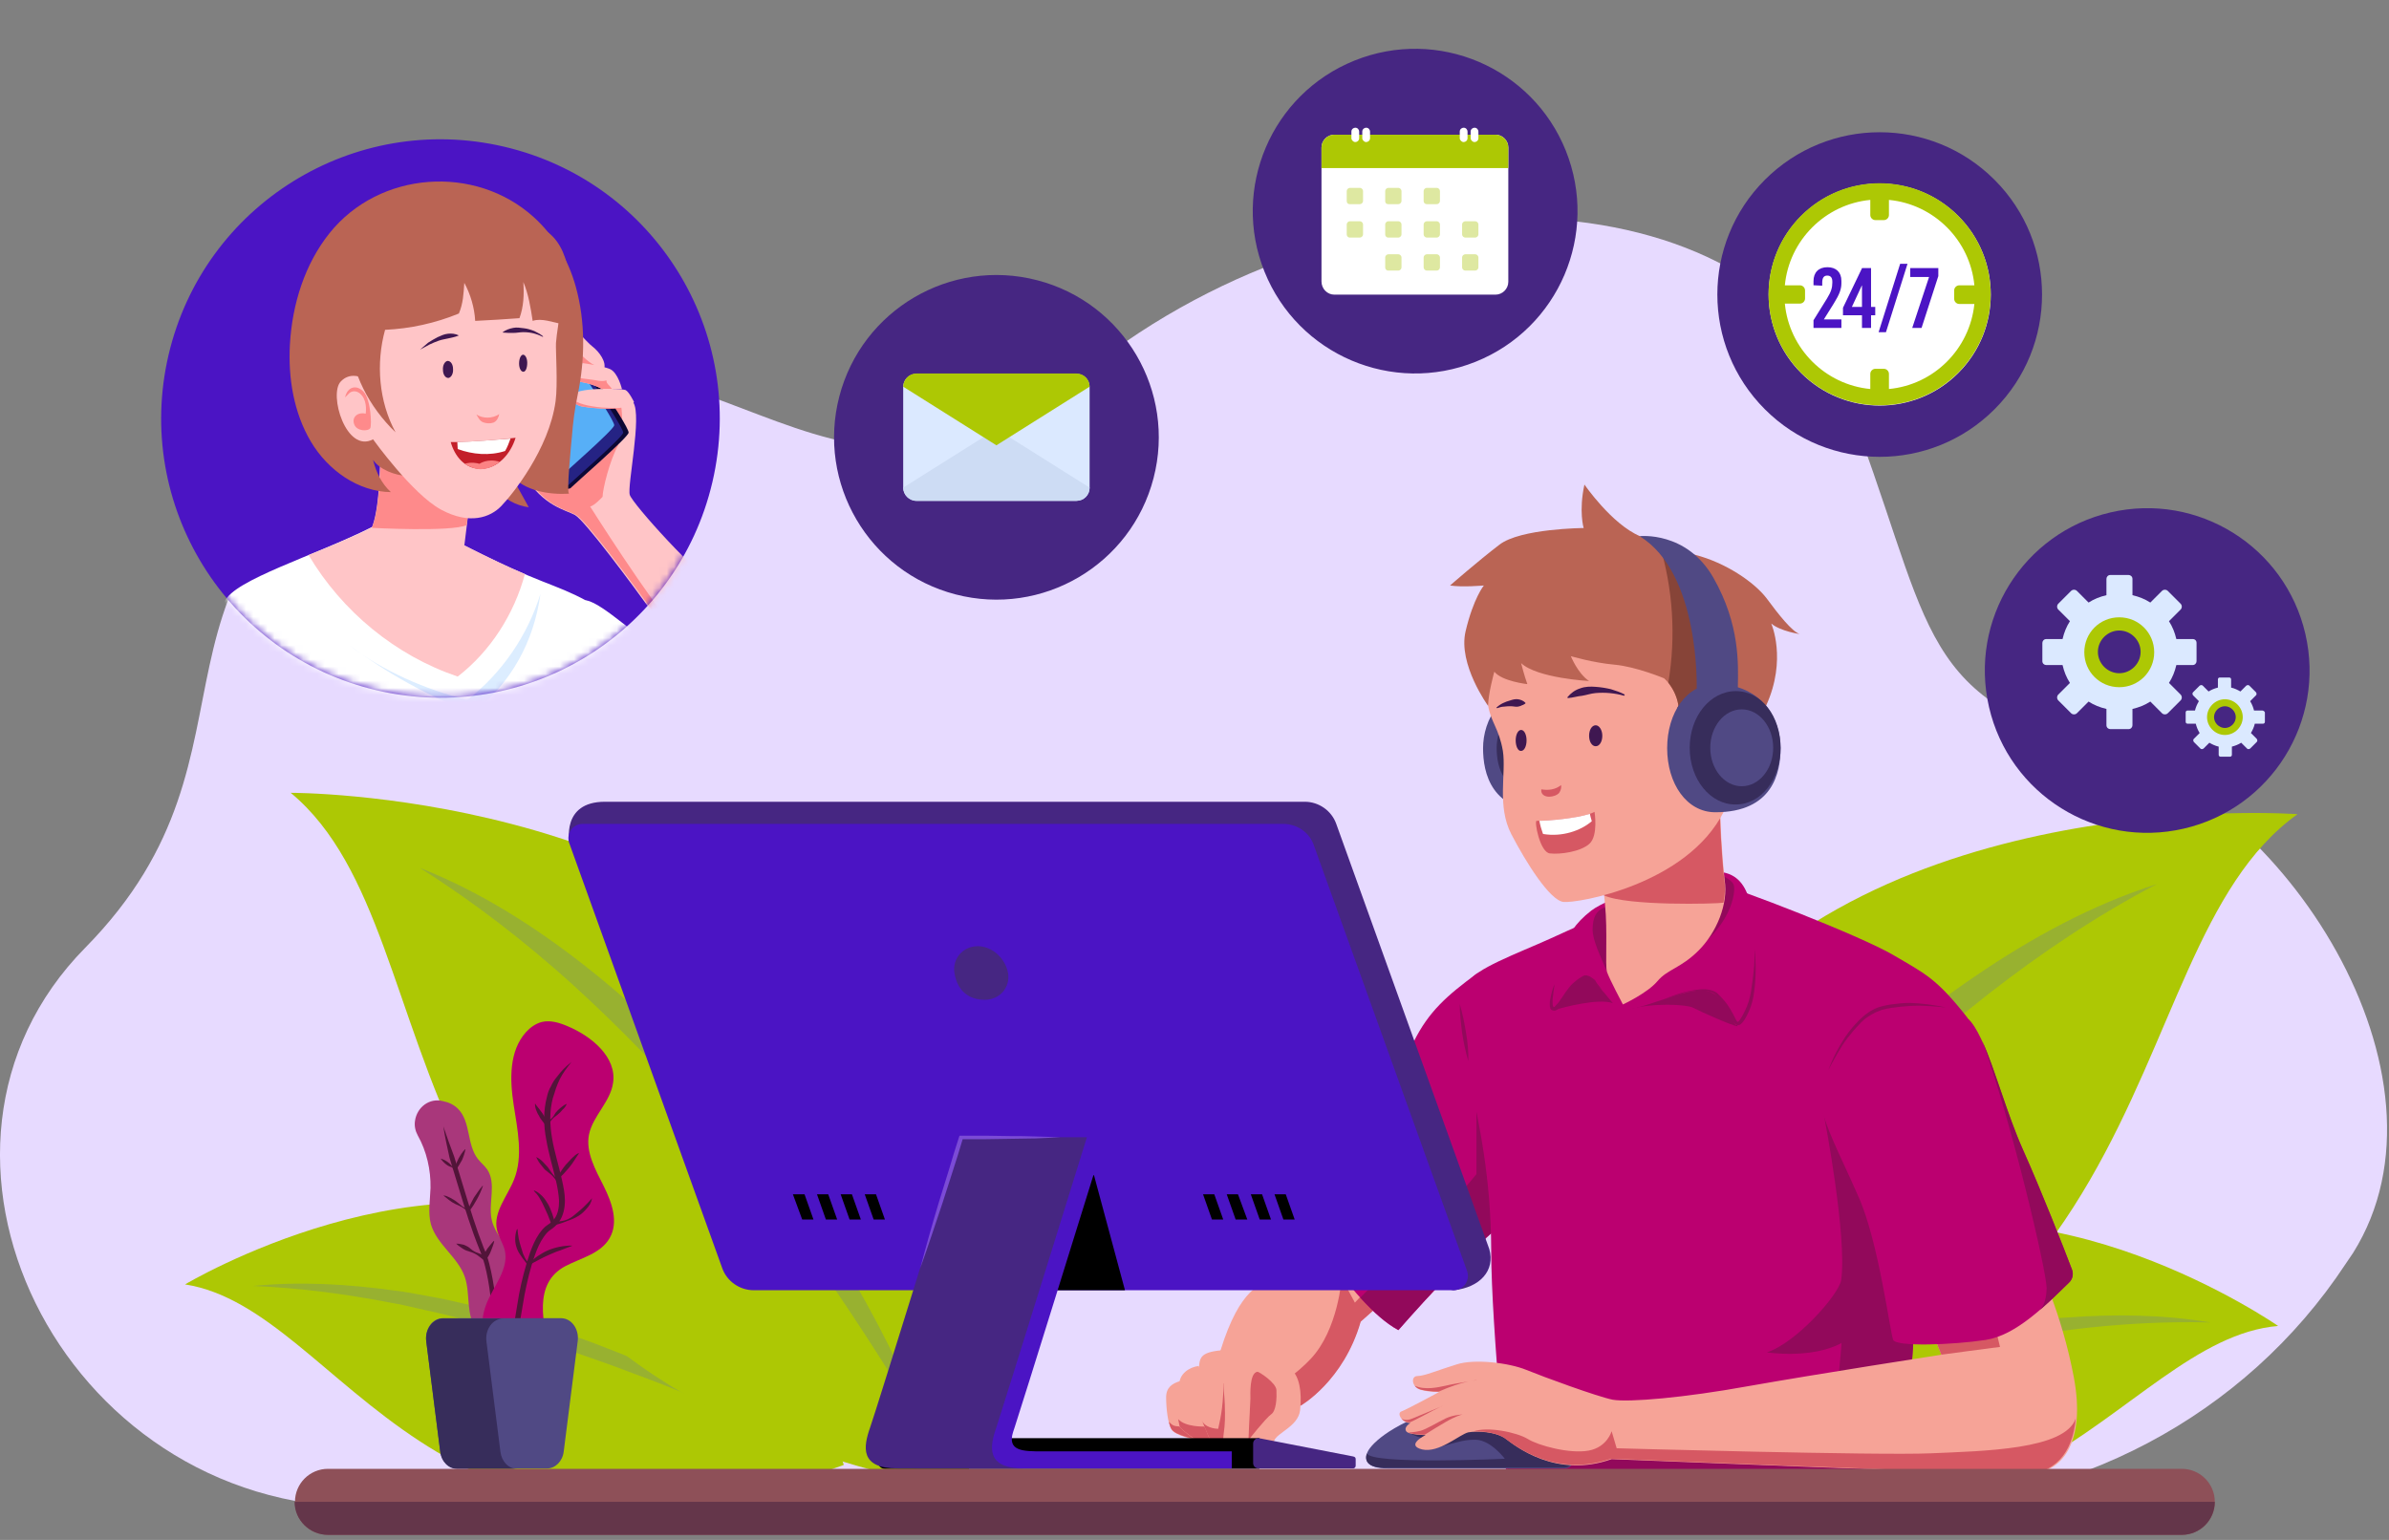 <svg width="335" height="216" viewBox="0 0 335 216" fill="none" xmlns="http://www.w3.org/2000/svg">
<rect x="0" y="0" width="335" height="216" fill="#808080" stroke="none"/>
<path d="M328.927 177.268C314.766 198.781 290.476 211.417 264.715 211.417H51.111C8.194 211.417 -15.933 161.202 11.952 132.936C39.783 104.669 15.22 80.542 58.137 57.831C99.746 35.883 113.961 82.666 152.303 52.058C190.645 21.45 246.47 24.336 258.724 55.544C270.978 86.751 268.091 97.752 294.125 104.669C320.158 111.586 345.538 150.908 329.961 175.743C329.58 176.288 329.253 176.778 328.927 177.268Z" fill="#E7DAFF"/>
<path d="M319.45 185.984C296.957 187.89 281.761 230.099 225.501 204.719C225.501 204.719 231.656 186.311 259.377 174.819C286.99 163.382 319.45 185.984 319.45 185.984Z" fill="#ADC804"/>
<path d="M233.181 201.56C239.063 198.51 245.163 195.896 251.372 193.609C252.896 193.01 254.476 192.465 256.055 191.975C257.635 191.43 259.214 190.94 260.794 190.45C262.373 189.96 264.007 189.524 265.586 189.088C266.403 188.87 267.166 188.652 267.983 188.435L270.379 187.836L272.83 187.291L275.281 186.801L277.732 186.311C278.549 186.147 279.366 186.038 280.182 185.929C281.816 185.711 283.45 185.385 285.139 185.276C286.772 185.112 288.461 184.84 290.095 184.786C296.739 184.295 303.438 184.404 309.974 185.494C303.329 185.33 296.794 185.711 290.258 186.528L289.06 186.692L287.862 186.855L285.411 187.236C283.777 187.454 282.198 187.781 280.564 188.053C279.747 188.217 278.93 188.326 278.167 188.489L275.771 188.979L273.375 189.469L270.978 190.069L268.582 190.613C267.765 190.831 267.002 190.994 266.185 191.212L263.789 191.811C262.972 192.029 262.21 192.247 261.393 192.465C259.813 192.901 258.234 193.336 256.654 193.826C255.075 194.317 253.496 194.752 251.916 195.242C245.653 197.203 239.39 199.382 233.181 201.56Z" fill="#98B130"/>
<path d="M322.173 114.201C294.724 133.808 307.414 199.599 215.753 209.947C215.753 209.947 209.653 181.572 236.448 145.68C263.244 109.844 322.173 114.201 322.173 114.201Z" fill="#ADC804"/>
<path d="M221.852 202.049C225.828 193.39 230.784 185.166 236.339 177.378C241.895 169.589 248.103 162.237 254.857 155.429C261.61 148.621 268.963 142.358 276.914 136.966C284.811 131.574 293.362 126.89 302.457 124.004C294.016 128.415 286.173 133.698 278.766 139.471C271.359 145.299 264.333 151.562 257.743 158.261C251.099 164.906 244.836 171.986 238.899 179.284C232.908 186.582 227.299 194.207 221.852 202.049Z" fill="#98B130"/>
<path d="M25.949 180.156C48.279 183.641 60.424 226.776 118.318 205.481C118.318 205.481 113.471 186.691 86.675 173.293C59.88 159.841 25.949 180.156 25.949 180.156Z" fill="#ADC804"/>
<path d="M110.912 201.723C104.812 199.109 98.766 196.495 92.667 194.099C91.142 193.5 89.617 192.955 88.037 192.356C86.512 191.757 84.933 191.212 83.408 190.667C82.645 190.395 81.883 190.123 81.066 189.85L78.724 189.088C77.962 188.816 77.145 188.543 76.382 188.326L74.04 187.618L71.698 186.855L69.356 186.201L67.014 185.548C66.252 185.33 65.435 185.167 64.618 184.949C63.039 184.568 61.459 184.132 59.825 183.805L57.429 183.26L56.231 182.988L55.033 182.77C48.606 181.518 42.071 180.646 35.48 180.374C42.071 179.72 48.769 180.102 55.359 181.027C56.993 181.191 58.627 181.572 60.261 181.844C61.895 182.117 63.529 182.498 65.163 182.879C65.98 183.043 66.797 183.26 67.614 183.478L70.01 184.132L72.406 184.785L74.803 185.493L77.199 186.256C77.962 186.528 78.778 186.801 79.541 187.073C81.12 187.618 82.7 188.162 84.225 188.761C85.75 189.36 87.329 189.959 88.854 190.613C90.379 191.267 91.904 191.866 93.429 192.574C99.365 195.242 105.248 198.292 110.912 201.723Z" fill="#98B130"/>
<path d="M40.763 111.205C65.489 131.683 49.042 193.172 135.256 209.13C135.256 209.13 142.936 182.606 119.952 146.824C96.969 110.987 40.763 111.205 40.763 111.205Z" fill="#ADC804"/>
<path d="M130.028 201.177C125.344 193.389 120.551 185.819 115.432 178.466C110.258 171.114 104.811 164.034 98.93 157.28C93.102 150.527 86.893 144.1 80.249 138.055C73.604 132.064 66.524 126.563 58.845 121.716C67.287 125.038 75.075 129.994 82.264 135.658C89.453 141.322 95.989 147.749 101.925 154.666C107.861 161.583 113.253 168.99 117.991 176.778C122.73 184.566 126.869 192.681 130.028 201.177Z" fill="#98B130"/>
<path d="M186.233 168.446C183.129 172.095 180.351 178.195 178.609 179.175C176.866 180.156 173.925 180.483 171.147 189.415C168.37 198.346 182.367 197.148 182.367 197.148C182.367 197.148 188.358 193.717 190.754 185.384L196.745 180.047L186.233 168.446Z" fill="#F6A397"/>
<path d="M175.395 196.169C175.395 196.169 179.916 194.698 183.783 190.613C187.649 186.529 188.14 179.285 188.14 179.285L189.991 182.716L193.695 178.741L195.492 178.577L196.799 180.048L190.808 185.385C188.412 193.718 182.421 197.149 182.421 197.149C182.421 197.149 178.554 197.476 175.286 196.495C175.286 196.278 175.395 196.169 175.395 196.169Z" fill="#D65863"/>
<path d="M207.202 136.477C202.899 139.635 200.339 141.868 198.215 146.171C196.091 150.419 182.693 165.778 181.876 167.139C181.005 168.501 189.392 182.988 196.091 186.582C196.091 186.582 206.221 174.927 212.049 170.516C217.876 166.104 215.916 150.474 213.193 145.191C210.469 139.908 207.202 136.477 207.202 136.477Z" fill="#BB0070"/>
<path d="M207.038 164.689V155.975C207.038 155.975 208.182 155.539 209.053 158.48C209.435 159.678 209.38 160.877 209.217 161.966L215.752 157.064C216.025 162.565 215.153 168.12 212.049 170.462C206.221 174.874 196.091 186.529 196.091 186.529C194.348 185.603 192.551 183.969 190.754 182.008C194.839 177.923 202.681 170.026 207.038 164.689Z" fill="#92095B"/>
<path d="M165.483 193.718C164.394 194.045 163.522 194.589 163.522 196.005C163.522 197.421 163.74 199.654 164.285 200.526C164.83 201.397 167.553 201.942 167.553 201.942C167.553 201.942 167.389 196.169 166.79 195.079C166.246 193.936 165.483 193.718 165.483 193.718Z" fill="#F6A397"/>
<path d="M164.285 200.47C164.122 200.252 164.013 199.871 163.904 199.436C164.503 200.035 164.721 200.035 165.429 200.089L167.498 200.743C167.553 201.396 167.553 201.832 167.553 201.832C167.553 201.832 164.83 201.342 164.285 200.47Z" fill="#D65863"/>
<path d="M168.097 191.594C166.736 191.757 165.374 192.737 165.374 194.154C165.374 195.57 164.884 199.491 165.374 200.09C165.865 200.744 168.206 202.486 169.023 202.65C169.84 202.813 171.256 202.541 171.038 202.105C170.93 201.669 168.097 191.594 168.097 191.594Z" fill="#F6A397"/>
<path d="M165.211 199.055C166.246 200.198 168.86 200.089 168.86 200.089C168.86 200.089 170.004 201.342 170.167 201.723C170.276 201.941 170.712 202.268 170.766 202.54C170.33 202.704 169.568 202.758 169.078 202.649C168.261 202.486 165.973 200.798 165.429 200.144L165.211 199.055Z" fill="#D65863"/>
<path d="M173.217 189.251C169.078 189.469 168.261 189.85 168.152 191.538C167.989 193.227 168.097 198.183 168.642 199.436C169.187 200.688 169.459 201.832 170.167 202.485C170.821 203.139 171.855 203.139 171.855 203.139C171.855 203.139 174.143 199.817 174.252 196.985C174.252 194.262 173.217 189.251 173.217 189.251Z" fill="#F6A397"/>
<path d="M170.821 200.415C171.038 199.272 171.474 198.019 171.583 194.207C171.583 192.736 172.945 200.306 172.346 202.376C172.073 202.866 171.855 203.193 171.855 203.193C171.855 203.193 170.821 203.193 170.167 202.539C169.514 201.886 169.187 200.742 168.642 199.49C168.588 199.381 168.588 199.326 168.533 199.217C168.751 199.871 169.622 200.361 170.821 200.415Z" fill="#D65863"/>
<path d="M182.312 197.802C182.04 200.089 179.044 200.961 178.663 202.104C178.336 203.248 178.554 204.337 178.01 204.61C177.411 204.882 175.014 203.52 175.123 201.995C175.123 201.995 174.47 203.302 173.108 203.52C171.692 203.738 171.365 202.758 171.583 201.178C171.801 199.653 171.801 198.836 171.746 196.985C171.692 195.133 171.256 193.445 172.073 191.43C172.89 189.414 174.034 187.617 176.212 187.944C178.445 188.271 179.807 191.103 181.005 192.029C182.203 193.009 182.585 195.187 182.312 197.802Z" fill="#F6A397"/>
<path d="M175.069 201.995C175.178 199.054 175.341 196.658 175.341 196.168C175.341 195.677 175.178 192.573 176.321 192.41C176.485 192.355 178.935 193.935 178.99 194.969C179.044 196.004 178.99 197.91 178.227 198.4C177.465 198.945 175.069 201.995 175.069 201.995Z" fill="#D65863"/>
<path d="M275.879 142.741C271.468 137.132 269.943 136.587 265.422 133.918C260.848 131.25 243.637 124.551 240.043 123.679C236.503 122.808 222.124 129.507 217.441 131.631C212.757 133.755 206.766 135.879 205.731 137.949C202.3 144.92 209.053 154.778 209.108 175.419C209.108 186.257 211.613 210.602 211.613 210.602C211.613 210.602 265.804 210.711 266.566 209.567C267.329 208.424 269.235 169.537 270.161 161.586C271.087 153.634 275.879 142.741 275.879 142.741Z" fill="#BB0070"/>
<path d="M205.894 148.841C205.513 147.534 205.241 146.227 205.023 144.865C204.86 143.504 204.696 142.197 204.696 140.835C205.078 142.142 205.35 143.449 205.568 144.811C205.786 146.118 205.949 147.479 205.894 148.841Z" fill="#92095B"/>
<path d="M226.209 140.725C224.14 139.962 219.129 141.324 218.258 141.596C217.332 141.923 218.802 138.056 219.347 137.566C219.892 137.076 220.709 135.986 222.342 136.476C223.976 136.967 225.338 138.873 225.61 139.472C225.774 140.071 226.209 140.725 226.209 140.725Z" fill="#92095B"/>
<path d="M243.637 143.939C242.875 143.884 238.518 141.924 237.483 141.379C236.448 140.834 231.71 140.671 228.551 141.542C228.551 141.542 234.651 137.403 238.191 137.458C241.731 137.512 243.093 138.765 243.365 139.908C243.692 141.052 243.637 143.939 243.637 143.939Z" fill="#92095B"/>
<path d="M220.327 201.887C220.926 201.342 256.273 202.432 257.035 198.783C257.743 195.079 258.233 188.38 258.233 188.38C253.985 190.668 247.777 189.687 247.777 189.687C251.916 188.326 257.852 181.572 258.179 179.557C259.05 173.403 255.783 156.519 255.783 156.519L258.179 151.672L261.011 150.093C261.011 150.093 266.348 152.761 270.869 157.609C270.542 158.97 270.324 160.277 270.161 161.53C269.289 169.046 267.547 204.011 266.675 208.967C255.728 209.348 235.849 210.111 222.56 210.547C216.134 210.547 211.613 210.547 211.613 210.547C211.613 210.547 211.504 207.333 211.341 202.758C215.044 202.595 220 202.268 220.327 201.887Z" fill="#92095B"/>
<path d="M227.516 141.761C231.329 141.326 237.483 138.003 239.879 139.147C242.276 140.291 242.875 143.177 243.365 143.722C243.855 144.267 245.979 141.707 245.979 135.607C245.979 129.507 246.143 123.244 241.677 122.372C237.156 121.501 225.501 125.913 223.159 127.71C220.817 129.507 219.837 131.304 219.183 132.993C218.53 134.736 216.842 141.707 217.604 141.761C218.367 141.816 220.599 137.295 222.233 137.132C223.867 136.969 226.481 141.87 227.516 141.761Z" fill="#BB0070"/>
<path d="M225.338 136.26C224.357 133.972 223.323 131.903 223.323 130.323C223.377 128.744 223.704 127.6 225.501 127.11C227.298 126.62 228.006 127.546 228.115 129.997C228.224 132.447 225.338 136.26 225.338 136.26Z" fill="#92095B"/>
<path d="M239.28 131.957C242.984 128.58 243.419 124.822 243.093 124.06C242.766 123.297 241.186 122.698 241.186 122.698C241.186 122.698 240.587 125.149 240.914 125.748C241.295 126.347 239.28 131.957 239.28 131.957Z" fill="#92095B"/>
<path d="M233.398 140.127C234.324 139.745 235.25 139.419 236.23 139.146C237.21 138.928 238.191 138.71 239.225 138.765C239.716 138.819 240.26 138.928 240.75 139.255C241.132 139.636 241.458 139.963 241.785 140.344C242.439 141.107 242.929 142.033 243.365 142.904C243.474 143.122 243.583 143.34 243.691 143.34C243.691 143.34 243.691 143.34 243.746 143.285C243.8 143.231 243.909 143.176 243.964 143.068C244.236 142.686 244.454 142.251 244.672 141.815C245.107 140.943 245.38 140.018 245.543 139.037C245.707 138.057 245.816 137.077 245.924 136.096C246.033 135.116 246.033 134.136 246.033 133.155C246.251 135.116 246.251 137.131 245.979 139.092C245.87 140.072 245.598 141.107 245.162 142.033C244.944 142.468 244.726 142.959 244.399 143.34C244.291 143.449 244.236 143.558 244.073 143.667C244.018 143.721 243.909 143.776 243.8 143.776C243.691 143.776 243.528 143.776 243.474 143.721C243.256 143.612 243.201 143.503 243.092 143.34C243.038 143.231 242.929 143.122 242.875 143.013C242.439 142.087 242.003 141.27 241.404 140.508C241.077 140.127 240.75 139.745 240.424 139.419C240.097 139.146 239.661 139.037 239.171 138.983C238.245 138.874 237.21 138.983 236.284 139.201C235.25 139.582 234.324 139.8 233.398 140.127Z" fill="#92095B"/>
<path d="M224.63 138.82C224.194 138.439 223.813 138.112 223.377 137.785C223.159 137.622 222.941 137.513 222.724 137.404C222.615 137.349 222.506 137.349 222.397 137.295C222.342 137.295 222.288 137.295 222.288 137.295C222.233 137.295 222.233 137.295 222.179 137.349C221.253 137.894 220.545 138.711 219.946 139.582C219.619 140.018 219.347 140.508 219.02 140.944C218.857 141.162 218.639 141.38 218.421 141.543C218.312 141.652 218.149 141.761 217.931 141.761C217.822 141.761 217.659 141.706 217.55 141.652C217.441 141.543 217.386 141.488 217.386 141.38C217.277 141.053 217.332 140.78 217.332 140.454C217.386 140.181 217.441 139.909 217.495 139.637C217.604 139.092 217.767 138.548 217.985 138.057C217.931 138.602 217.822 139.147 217.767 139.691C217.713 139.964 217.713 140.236 217.713 140.508C217.713 140.78 217.713 141.053 217.822 141.216C217.822 141.271 217.876 141.271 217.876 141.271C217.931 141.271 218.04 141.216 218.094 141.107C218.258 140.944 218.421 140.726 218.584 140.563C218.911 140.127 219.183 139.691 219.51 139.201C219.837 138.765 220.164 138.275 220.6 137.894C221.035 137.513 221.471 137.186 221.961 136.914C222.016 136.859 222.124 136.859 222.233 136.805C222.342 136.805 222.397 136.805 222.506 136.805C222.669 136.859 222.832 136.914 222.941 136.968C223.214 137.131 223.432 137.295 223.649 137.458C223.922 138.003 224.303 138.384 224.63 138.82Z" fill="#92095B"/>
<path d="M224.848 122.372C224.848 123.897 224.902 125.367 225.065 126.892C225.447 130.541 225.065 135.388 225.338 136.314C225.664 137.294 227.571 140.889 227.571 140.889C227.571 140.889 231.002 139.31 232.418 137.621C233.834 135.933 235.686 135.824 238.191 133.319C240.696 130.813 242.385 126.783 241.84 123.461C241.785 123.025 241.35 118.777 241.241 114.366C241.132 109.954 236.503 106.632 232.091 106.632C227.68 106.632 225.065 113.167 224.902 117.579C224.848 119.322 224.793 121.01 224.848 122.372Z" fill="#F6A397"/>
<path d="M241.186 114.311C241.295 118.722 241.731 122.97 241.785 123.406C241.949 124.441 241.894 125.53 241.676 126.619C240.696 126.783 228.17 127.11 224.902 125.585C224.847 124.495 224.793 123.46 224.793 122.371C224.793 121.01 224.793 119.321 224.847 117.47C224.902 115.618 225.392 113.33 226.318 111.37L236.666 107.721C239.226 109.082 241.132 111.479 241.186 114.311Z" fill="#D65863"/>
<path d="M217.114 95.958C210.415 95.958 207.964 101.078 207.964 104.944C207.964 108.376 209.054 113.931 217.114 113.931C221.144 113.931 223.868 109.901 223.868 104.944C223.868 99.988 221.144 95.958 217.114 95.958Z" fill="#504984"/>
<path d="M216.787 98.137C211.722 98.137 209.871 102.004 209.871 104.89C209.871 107.504 210.688 111.644 216.787 111.644C219.837 111.644 221.907 108.594 221.907 104.89C221.907 101.187 219.837 98.137 216.787 98.137Z" fill="#372D5B"/>
<path d="M208.672 98.953C209.054 101.295 210.197 102.166 210.742 105.325C211.232 108.484 209.871 113.059 211.94 117.034C214.01 121.01 217.332 126.293 219.238 126.511C221.144 126.729 236.557 124.115 241.731 113.821C243.202 110.88 246.415 99.225 243.692 92.145C240.969 85.065 236.557 78.529 226.318 78.366C216.025 78.202 206.603 86.59 208.672 98.953Z" fill="#F6A397"/>
<path d="M217.223 111.752C217.768 111.752 218.367 111.534 218.639 111.207C218.857 110.881 218.966 110.499 218.911 110.118C218.094 110.772 217.114 110.881 216.134 110.717C216.025 111.425 216.624 111.752 217.223 111.752Z" fill="#D65863"/>
<path d="M235.359 98.953C234.978 96.502 233.344 95.141 233.344 95.141C233.344 95.141 229.423 93.507 226.427 93.235C223.377 92.962 220.273 92.037 220.273 92.037C220.273 92.037 221.253 94.487 222.833 95.522C222.833 95.522 215.589 95.141 213.302 93.017C213.302 93.017 213.737 94.76 214.173 95.958C214.173 95.958 210.633 95.577 209.544 94.215C209.544 94.215 208.672 97.319 208.672 99.008C208.672 99.008 204.424 93.18 205.513 88.551C206.603 83.921 208.073 82.124 208.073 82.124C208.073 82.124 205.023 82.397 203.335 82.124C203.335 82.124 207.256 78.693 210.252 76.406C213.193 74.118 222.07 74.064 222.07 74.064C222.07 74.064 221.362 71.722 222.179 67.964C222.179 67.964 225.992 73.519 229.967 75.207C233.943 76.896 233.453 76.787 237.701 77.822C241.949 78.911 245.979 81.634 247.722 83.921C249.411 86.209 251.262 88.551 252.352 88.932C252.352 88.932 249.683 88.551 248.376 87.462C248.376 87.462 250.609 92.472 247.668 98.953C244.727 105.434 237.374 103.528 235.958 102.112C234.488 100.696 235.359 98.953 235.359 98.953Z" fill="#BA6454"/>
<path d="M235.904 102.111C234.488 100.695 235.359 98.953 235.359 98.953C235.141 97.482 234.433 96.393 233.943 95.739C235.032 89.258 234.597 82.559 232.69 76.296C233.78 76.732 234.433 76.95 236.067 77.385C238.028 80.326 239.498 83.648 240.533 87.025C241.84 91.328 242.439 95.957 241.241 100.26C240.914 101.349 240.479 102.438 239.934 103.473C238.028 103.364 236.503 102.71 235.904 102.111Z" fill="#874438"/>
<path d="M237.919 96.557C237.919 96.557 238.409 80.382 229.913 75.208C229.913 75.208 236.503 74.445 240.261 81.035C244.019 87.625 243.746 93.235 243.692 96.394C243.583 99.552 237.919 96.557 237.919 96.557Z" fill="#504984"/>
<path d="M240.533 95.958C247.232 95.958 249.683 101.078 249.683 104.944C249.683 108.376 248.594 113.931 240.533 113.931C236.503 113.931 233.78 109.901 233.78 104.944C233.78 99.988 236.503 95.958 240.533 95.958Z" fill="#504984"/>
<path d="M236.939 104.889C236.939 100.478 239.825 96.938 243.42 96.938C247.014 96.938 249.683 100.478 249.683 104.889C249.683 109.301 246.96 112.841 243.42 112.841C239.825 112.895 236.939 109.301 236.939 104.889Z" fill="#372D5B"/>
<path d="M244.237 110.282C246.673 110.282 248.648 107.868 248.648 104.89C248.648 101.912 246.673 99.498 244.237 99.498C241.801 99.498 239.825 101.912 239.825 104.89C239.825 107.868 241.801 110.282 244.237 110.282Z" fill="#504984"/>
<path d="M223.595 113.877C221.798 114.857 215.916 115.184 215.48 115.13C215.099 115.075 215.916 119.541 217.332 119.704C218.748 119.868 221.635 119.487 222.887 118.343C224.14 117.199 223.595 113.877 223.595 113.877Z" fill="#D65863"/>
<path d="M223.214 115.184C223.105 114.803 222.996 114.476 222.942 114.149C220.981 114.803 217.06 115.13 215.862 115.13C215.97 115.729 216.134 116.328 216.352 116.927C216.406 116.927 216.352 116.981 216.406 116.981C219.02 117.417 221.635 116.546 223.214 115.184Z" fill="white"/>
<path d="M222.833 103.201C222.833 102.384 223.214 101.73 223.759 101.73C224.249 101.73 224.685 102.384 224.685 103.201C224.685 104.018 224.303 104.671 223.759 104.671C223.214 104.671 222.833 104.018 222.833 103.201Z" fill="#3F1751"/>
<path d="M212.539 103.855C212.539 103.038 212.866 102.385 213.302 102.385C213.737 102.385 214.064 103.038 214.064 103.855C214.064 104.672 213.737 105.326 213.302 105.326C212.866 105.38 212.539 104.672 212.539 103.855Z" fill="#3F1751"/>
<path d="M227.843 97.428C227.244 97.102 226.591 96.884 225.883 96.666C225.175 96.502 224.521 96.394 223.759 96.339C223.051 96.284 222.288 96.284 221.58 96.557C220.872 96.775 220.273 97.21 219.783 97.809L219.837 97.918C220.6 97.864 221.199 97.646 221.853 97.592C222.506 97.483 223.105 97.265 223.759 97.21C225.066 97.102 226.427 97.21 227.735 97.592L227.843 97.428Z" fill="#3F1751"/>
<path d="M209.925 99.334C210.252 99.225 210.579 99.116 210.905 99.116C211.232 99.061 211.559 99.061 211.886 99.061C212.213 99.061 212.539 99.17 212.866 99.116C213.029 99.061 213.193 99.061 213.356 98.952C213.52 98.898 213.683 98.843 213.901 98.68V98.571C213.574 98.244 213.193 98.135 212.866 98.081C212.485 98.026 212.104 98.135 211.777 98.244C211.396 98.353 211.069 98.462 210.742 98.626C210.415 98.789 210.088 99.007 209.816 99.279L209.925 99.334Z" fill="#3F1751"/>
<path d="M220.328 205.427C220.328 205.645 220.001 205.972 219.238 205.972C218.476 205.972 197.399 205.972 194.567 205.972C191.734 205.972 191.081 204.828 191.898 203.412C192.769 201.996 196.364 198.837 205.241 196.659C214.173 194.48 218.857 199.6 220.273 201.887C221.417 203.576 220.328 205.427 220.328 205.427Z" fill="#504984"/>
<path d="M191.68 203.848C192.17 205.482 211.014 204.611 211.014 204.611C211.014 204.611 209.108 202.051 206.984 201.942C204.86 201.888 203.825 202.596 200.993 203.086C198.161 203.576 200.285 201.942 200.285 201.942C200.285 201.942 198.27 201.506 197.453 200.853C197.453 200.853 202.137 199.491 204.097 199.164C206.058 198.838 211.014 199.055 211.668 199.164C212.104 199.219 214.391 197.912 217.169 198.565C218.694 199.709 219.728 200.962 220.273 201.833C221.362 203.521 220.273 205.319 220.273 205.319C220.273 205.537 219.946 205.863 219.184 205.863C218.421 205.863 197.344 205.863 194.512 205.863C192.007 205.972 191.244 205.046 191.68 203.848Z" fill="#372D5B"/>
<path d="M272.231 190.015C272.231 190.015 254.694 192.738 245.163 194.426C236.176 196.06 228.388 196.714 226.155 196.333C223.977 195.897 216.406 193.119 214.01 192.139C211.614 191.159 206.766 190.56 204.261 191.377C201.756 192.139 199.741 193.01 198.76 193.01C197.78 193.01 197.943 194.644 199.305 194.971C200.612 195.298 201.81 195.243 201.81 195.243C201.81 195.243 197.29 197.694 196.527 197.967C195.765 198.239 196.691 199.655 197.78 199.6C197.78 199.6 196.8 200.145 197.181 200.744C197.508 201.289 199.904 201.289 199.904 201.289C199.904 201.289 197.017 202.705 199.414 203.304C201.81 203.849 204.697 201.18 205.895 200.908C207.093 200.69 209.816 200.799 211.178 201.833C212.485 202.814 218.204 207.443 225.992 204.666C225.992 204.666 278.766 206.79 284.049 206.79C289.332 206.79 292.491 202.16 290.803 193.174C289.114 184.187 285.847 177.543 285.847 177.543L267.656 178.85L272.231 190.015Z" fill="#F6A397"/>
<path d="M205.949 193.772C206.439 193.663 206.766 193.608 207.038 193.608C206.984 193.554 206.548 193.663 205.949 193.772Z" fill="#D65863"/>
<path d="M201.756 195.188C201.756 195.188 200.557 195.242 199.25 194.915C198.869 194.806 198.597 194.643 198.379 194.371C199.849 195.024 201.647 194.588 202.681 194.371C203.335 194.207 204.86 193.935 205.895 193.771C204.86 193.989 203.335 194.48 201.756 195.188Z" fill="#D65863"/>
<path d="M202.028 197.313C202.137 197.259 202.246 197.204 202.3 197.204C202.3 197.204 202.191 197.259 202.028 197.313Z" fill="#D65863"/>
<path d="M196.473 198.947C196.473 198.947 197.017 199.438 198.107 198.947C199.032 198.566 201.211 197.64 202.028 197.313C201.048 197.749 198.433 199.22 197.725 199.492C197.235 199.546 196.745 199.274 196.473 198.947Z" fill="#D65863"/>
<path d="M199.196 200.69C200.013 200.472 201.701 199.437 202.736 198.947C203.771 198.457 205.078 198.402 205.078 198.402C205.078 198.402 204.697 198.457 203.662 198.947C202.627 199.437 199.795 201.234 199.795 201.234C199.795 201.234 198.27 201.234 197.508 200.962C197.508 200.908 198.379 200.908 199.196 200.69Z" fill="#D65863"/>
<path d="M214.228 201.833C215.698 202.759 220.11 203.957 222.778 203.467C225.393 202.977 225.992 200.744 225.992 200.744L226.7 203.14C226.7 203.14 263.299 204.175 270.76 203.848C278.113 203.521 289.604 203.358 291.075 198.946C290.639 204.066 287.862 206.734 283.94 206.734C278.657 206.734 225.883 204.61 225.883 204.61C218.094 207.334 212.43 202.759 211.069 201.778C209.979 200.961 207.855 200.689 206.548 200.798C208.563 200.036 212.703 200.907 214.228 201.833Z" fill="#D65863"/>
<path d="M272.231 190.014C272.231 190.014 279.093 189.088 280.455 188.925L279.42 184.677L270.76 186.42L272.231 190.014Z" fill="#D65863"/>
<path d="M290.53 178.033C290.803 178.686 290.639 179.449 290.095 179.939C286.881 183.043 282.742 187.291 278.44 187.945C273.756 188.653 265.913 188.925 265.477 187.945C265.042 186.965 263.462 174.275 260.63 167.903C257.798 161.476 255.946 158.208 255.238 154.559C254.53 150.856 260.902 142.196 263.789 141.488C266.621 140.78 273.157 140.344 275.88 142.795C278.603 145.192 280.564 154.45 283.722 161.422C286.228 166.977 289.387 175.146 290.53 178.033Z" fill="#BB0070"/>
<path d="M272.939 141.324C272.067 141.216 271.196 141.161 270.325 141.107C269.453 141.052 268.582 141.052 267.71 141.107C266.839 141.161 265.968 141.27 265.151 141.379C264.715 141.433 264.279 141.542 263.898 141.651C263.517 141.815 263.081 141.924 262.754 142.141C262.373 142.305 262.046 142.577 261.665 142.795C261.338 143.067 261.011 143.34 260.739 143.666C260.14 144.265 259.595 144.919 259.051 145.627C258.506 146.335 258.07 147.043 257.635 147.806C257.199 148.568 256.763 149.331 256.382 150.093C256.981 148.459 257.798 146.88 258.778 145.409C259.269 144.701 259.813 143.993 260.467 143.34C260.739 143.013 261.12 142.74 261.447 142.414C261.828 142.141 262.155 141.869 262.591 141.651C262.972 141.433 263.408 141.27 263.844 141.161C264.279 141.052 264.715 140.943 265.151 140.889C266.022 140.78 266.893 140.671 267.819 140.671C269.453 140.725 271.196 140.943 272.939 141.324Z" fill="#92095B"/>
<path d="M286.99 180.648C286.99 178.361 282.143 157.556 277.949 145.955C279.747 149.931 281.435 156.249 283.723 161.368C286.228 166.978 289.441 175.093 290.53 178.034C290.803 178.687 290.639 179.45 290.095 179.94C288.897 181.138 287.48 182.5 286.064 183.752C286.173 183.643 286.99 182.772 286.99 180.648Z" fill="#92095B"/>
<path d="M58.192 157.229C58.083 157.937 58.246 158.645 58.573 159.244C59.825 161.477 60.425 164.091 60.37 166.651C60.316 168.339 59.989 170.082 60.425 171.716C61.242 174.548 64.183 176.291 65.163 179.068C66.034 181.519 65.217 184.624 66.96 186.53C67.396 187.02 68.049 187.347 68.648 187.129C68.975 187.02 69.193 186.748 69.411 186.53C71.426 184.242 73.605 181.465 72.951 178.469C72.352 175.637 69.465 173.731 68.921 170.953C68.485 168.666 69.629 165.997 68.322 164.037C67.94 163.492 67.45 163.111 67.015 162.566C65.435 160.551 66.034 157.338 64.237 155.54C63.638 154.941 62.93 154.614 62.113 154.451C60.261 153.961 58.464 155.268 58.192 157.229Z" fill="#A9377B"/>
<path d="M69.683 192.955C69.792 191.43 69.847 189.96 69.901 188.435C69.847 186.91 69.738 185.44 69.629 183.915C69.52 182.39 69.357 180.919 69.084 179.449C68.812 177.978 68.485 176.453 67.832 175.037C66.742 172.26 65.871 169.427 65 166.541L63.692 162.238C63.148 160.822 62.658 159.406 62.167 157.99C62.385 159.461 62.712 160.931 63.039 162.402L64.346 166.704C65.217 169.591 66.089 172.423 67.233 175.255C67.832 176.617 68.158 178.033 68.431 179.503C68.703 180.974 68.866 182.444 68.975 183.915C69.084 185.385 69.193 186.91 69.248 188.381L69.683 192.955Z" fill="#521439"/>
<path d="M61.786 162.511C62.058 162.892 62.331 163.165 62.712 163.437C62.875 163.546 63.093 163.655 63.311 163.709C63.529 163.818 63.692 163.927 63.856 164.091L63.91 164.145L63.965 164.036C64.128 163.818 64.291 163.6 64.4 163.383C64.509 163.165 64.673 162.947 64.782 162.729C64.999 162.239 65.163 161.749 65.272 161.204H65.217C64.836 161.585 64.564 162.021 64.291 162.511C64.183 162.729 64.074 163.001 63.965 163.219C63.856 163.437 63.801 163.709 63.747 163.982L63.856 163.927C63.692 163.818 63.529 163.709 63.366 163.546C63.202 163.383 63.093 163.219 62.93 163.11C62.603 162.838 62.222 162.62 61.786 162.511Z" fill="#521439"/>
<path d="M62.167 167.684C62.44 167.902 62.712 168.12 62.984 168.337C63.257 168.555 63.529 168.719 63.856 168.882C64.183 169.045 64.509 169.154 64.782 169.318C65.054 169.481 65.326 169.699 65.599 169.917L65.708 169.971L65.817 169.862C66.252 169.318 66.579 168.773 66.906 168.174C67.233 167.575 67.505 166.976 67.723 166.322H67.668C67.233 166.812 66.851 167.412 66.47 167.956C66.143 168.555 65.817 169.154 65.599 169.753L65.762 169.699C65.435 169.536 65.163 169.427 64.836 169.209C64.564 168.991 64.291 168.773 64.019 168.555C63.747 168.337 63.42 168.174 63.148 168.011C62.821 167.847 62.494 167.684 62.167 167.684Z" fill="#521439"/>
<path d="M63.965 174.438C64.237 174.71 64.564 174.928 64.891 175.146C65.217 175.364 65.544 175.473 65.925 175.582C66.306 175.691 66.633 175.854 66.96 176.072C67.287 176.29 67.559 176.562 67.832 176.725L68.049 176.889L68.213 176.616C68.485 176.235 68.703 175.854 68.866 175.418C69.03 174.983 69.193 174.601 69.302 174.111L69.248 174.057C68.921 174.383 68.648 174.765 68.376 175.091C68.104 175.473 67.94 175.854 67.722 176.29L68.104 176.181C67.777 176.017 67.396 175.908 67.014 175.745C66.633 175.636 66.306 175.418 66.034 175.2C65.762 174.928 65.435 174.765 65.054 174.601C64.781 174.547 64.4 174.438 63.965 174.438Z" fill="#521439"/>
<path d="M72.08 193.23C73.278 193.012 77.635 191.65 77.362 190.507C76.055 185.551 74.748 179.995 79.269 177.599C81.447 176.455 84.225 175.856 85.477 173.678C86.785 171.445 85.804 168.667 84.66 166.38C83.517 164.092 82.101 161.641 82.591 159.136C83.135 156.522 85.586 154.561 85.968 151.892C86.512 148.298 82.972 145.357 79.595 143.941C78.452 143.451 77.199 143.069 76.001 143.342C75.129 143.56 74.367 144.104 73.768 144.758C71.371 147.427 71.481 151.402 72.025 154.942C72.57 158.482 73.387 162.186 72.08 165.454C71.154 167.796 69.139 170.029 69.683 172.479C69.901 173.46 70.5 174.331 70.772 175.312C71.426 177.98 69.193 180.377 68.213 182.882C66.906 186.15 67.777 190.125 70.282 192.631C70.772 193.121 71.426 193.339 72.08 193.23Z" fill="#BB0070"/>
<path d="M71.698 193.284C71.971 191.323 72.243 189.363 72.57 187.456C72.678 186.966 72.733 186.476 72.842 185.986C72.896 185.496 72.951 185.006 73.06 184.515C73.223 183.535 73.386 182.609 73.55 181.629C73.931 179.723 74.367 177.817 75.02 176.019C75.347 175.093 75.728 174.222 76.273 173.459C76.545 173.078 76.818 172.751 77.144 172.534C77.58 172.261 78.016 171.88 78.343 171.444C78.996 170.573 79.214 169.429 79.214 168.394C79.214 167.36 78.996 166.379 78.778 165.399C78.343 163.438 77.744 161.587 77.417 159.68C77.09 157.774 77.036 155.868 77.526 154.016C77.689 153.581 77.798 153.145 77.961 152.655C78.125 152.219 78.288 151.783 78.506 151.348C78.942 150.476 79.541 149.714 80.14 148.951C79.377 149.55 78.669 150.258 78.07 151.075C77.744 151.456 77.471 151.892 77.253 152.382C76.981 152.818 76.818 153.308 76.709 153.798C76.164 155.814 76.219 157.883 76.6 159.844C76.927 161.804 77.526 163.711 77.961 165.617C78.179 166.543 78.343 167.523 78.397 168.449C78.397 169.375 78.234 170.301 77.744 170.954C77.471 171.281 77.144 171.608 76.763 171.826C76.273 172.152 75.946 172.588 75.62 173.024C75.02 173.895 74.639 174.821 74.312 175.747C73.659 177.653 73.169 179.559 72.787 181.52C72.624 182.5 72.461 183.481 72.297 184.461C72.243 184.951 72.134 185.441 72.079 185.932C72.025 186.422 72.025 186.912 71.971 187.402C71.698 189.363 71.644 191.323 71.698 193.284Z" fill="#521439"/>
<path d="M79.486 154.834C79.159 154.943 78.887 155.161 78.615 155.379C78.343 155.596 78.125 155.814 77.907 156.087C77.743 156.359 77.58 156.686 77.308 156.904C77.09 157.121 76.817 157.339 76.545 157.557H76.872C76.763 157.285 76.6 157.067 76.491 156.849C76.327 156.631 76.218 156.359 76.055 156.141C75.892 155.923 75.728 155.705 75.565 155.488C75.401 155.27 75.184 155.052 75.075 154.834H75.02C75.02 155.161 75.075 155.433 75.184 155.705C75.293 155.978 75.401 156.25 75.565 156.468C75.674 156.74 75.837 156.958 76.001 157.176C76.164 157.394 76.327 157.612 76.545 157.829L76.763 158.047L76.872 157.829C77.035 157.557 77.199 157.23 77.417 157.013C77.635 156.74 77.907 156.577 78.179 156.359C78.451 156.141 78.669 155.923 78.887 155.651C79.159 155.433 79.323 155.161 79.486 154.834Z" fill="#521439"/>
<path d="M75.184 162.295C75.347 162.621 75.51 162.948 75.728 163.22C75.946 163.493 76.164 163.765 76.382 164.037C76.654 164.255 76.926 164.473 77.199 164.691C77.471 164.909 77.689 165.181 77.907 165.453L77.961 165.562L78.07 165.508C78.451 165.236 78.724 164.963 78.996 164.691C79.268 164.364 79.541 164.092 79.813 163.765C80.085 163.438 80.303 163.112 80.521 162.785C80.739 162.458 80.957 162.077 81.174 161.804L81.12 161.75C80.739 161.913 80.412 162.24 80.14 162.512C79.867 162.785 79.595 163.112 79.323 163.384C79.05 163.711 78.833 164.037 78.615 164.364C78.397 164.691 78.179 165.072 77.961 165.345H78.125C77.852 165.127 77.634 164.854 77.417 164.582C77.199 164.31 77.035 163.983 76.817 163.711C76.6 163.438 76.327 163.22 76.109 162.948C75.837 162.676 75.565 162.458 75.184 162.295Z" fill="#521439"/>
<path d="M83.026 168.067C82.645 168.503 82.264 168.884 81.883 169.265C81.501 169.646 81.066 169.973 80.63 170.354C80.194 170.735 79.759 171.008 79.214 171.171C78.669 171.335 78.125 171.335 77.58 171.335L77.798 171.498C77.689 171.062 77.58 170.627 77.417 170.191C77.253 169.755 77.09 169.319 76.872 168.938C76.654 168.557 76.382 168.121 76.055 167.794C75.728 167.468 75.347 167.141 74.911 166.978L74.857 167.032C75.184 167.359 75.456 167.686 75.674 168.067C75.892 168.448 76.11 168.829 76.273 169.211L76.818 170.409C76.981 170.79 77.144 171.226 77.308 171.661L77.362 171.879H77.526C78.125 171.77 78.669 171.607 79.214 171.389C79.759 171.171 80.303 171.008 80.793 170.735C81.338 170.463 81.774 170.082 82.155 169.646C82.645 169.156 82.917 168.666 83.026 168.067Z" fill="#521439"/>
<path d="M72.461 172.479C72.297 172.915 72.243 173.405 72.243 173.841C72.243 174.331 72.352 174.766 72.515 175.202C72.679 175.638 72.951 176.019 73.223 176.4L74.04 177.49L74.095 177.544L74.204 177.49C74.639 177.163 75.129 176.945 75.62 176.673C76.11 176.4 76.6 176.183 77.09 175.965C77.58 175.747 78.07 175.529 78.615 175.366C79.105 175.148 79.65 174.984 80.195 174.766V174.712C79.051 174.712 77.907 174.93 76.872 175.366C76.328 175.583 75.838 175.91 75.402 176.183C74.912 176.509 74.53 176.891 74.095 177.272H74.258C73.931 176.945 73.659 176.618 73.496 176.183C73.278 175.801 73.223 175.366 73.06 174.93C72.787 174.113 72.624 173.296 72.57 172.37L72.461 172.479Z" fill="#521439"/>
<path d="M64.128 205.974H76.709C77.852 205.974 78.887 204.993 79.051 203.577L81.011 188.11C81.229 186.421 80.14 184.896 78.669 184.896H62.113C60.642 184.896 59.553 186.421 59.771 188.11L61.731 203.577C61.949 204.993 62.93 205.974 64.128 205.974Z" fill="#504984"/>
<path d="M62.113 184.95H70.555C69.084 184.95 67.995 186.475 68.213 188.164L70.173 203.631C70.337 204.993 71.317 206.027 72.515 206.027H64.073C62.93 206.027 61.895 205.047 61.731 203.631L59.771 188.164C59.553 186.475 60.697 184.95 62.113 184.95Z" fill="#372D5B"/>
<path d="M176.594 201.723H124.091C123.547 201.723 123.111 202.158 123.111 202.703V205.045C123.111 205.59 123.547 206.025 124.091 206.025H176.594V201.723Z" fill="black"/>
<path d="M190.101 204.664V205.59C190.101 205.808 189.937 205.971 189.719 205.971H176.485C176.049 205.971 175.722 205.644 175.722 205.209V202.485C175.722 202.05 176.104 201.669 176.539 201.723L189.719 204.283C189.992 204.337 190.101 204.446 190.101 204.664Z" fill="#462682"/>
<path d="M84.824 112.458H182.966C184.927 112.458 186.724 113.711 187.377 115.562L208.836 175.199C209.707 178.249 207.474 180.591 203.88 180.972C203.335 181.027 200.666 179.829 196.527 177.922H108.842C106.881 177.922 105.084 176.67 104.43 174.818L85.041 120.954C81.774 119.266 79.868 118.286 79.868 118.286C79.868 118.286 78.615 112.458 84.824 112.458Z" fill="#462682"/>
<path d="M179.916 115.562H81.719C80.303 115.562 79.378 116.924 79.813 118.231L101.272 177.868C101.925 179.72 103.723 180.973 105.683 180.973H203.825C205.241 180.973 206.167 179.611 205.732 178.304L184.273 118.667C183.674 116.761 181.877 115.562 179.916 115.562Z" fill="#4b14c4"/>
<path d="M157.75 180.971L153.393 164.796L136.89 180.971H157.75Z" fill="black"/>
<path d="M133.84 136.477C134.276 139.145 136.019 140.235 138.088 140.235C140.158 140.235 141.683 138.546 141.356 136.477C140.975 134.462 139.178 132.719 137.108 132.719C135.039 132.719 133.514 134.462 133.84 136.477Z" fill="#462682"/>
<path d="M179.97 171.059L178.718 167.519H180.297L181.55 171.059H179.97Z" fill="black"/>
<path d="M176.648 171.059L175.396 167.519H176.975L178.228 171.059H176.648Z" fill="black"/>
<path d="M173.272 171.059L172.019 167.519H173.598L174.906 171.059H173.272Z" fill="black"/>
<path d="M169.949 171.059L168.697 167.519H170.276L171.529 171.059H169.949Z" fill="black"/>
<path d="M122.512 171.059L121.259 167.519H122.839L124.091 171.059H122.512Z" fill="black"/>
<path d="M119.136 171.059L117.883 167.519H119.462L120.715 171.059H119.136Z" fill="black"/>
<path d="M115.813 171.059L114.561 167.519H116.14L117.393 171.059H115.813Z" fill="black"/>
<path d="M112.491 171.059L111.184 167.519H112.818L114.07 171.059H112.491Z" fill="black"/>
<path d="M124.581 200.198C125.562 197.421 137.271 159.515 137.271 159.515H152.357L153.338 164.798C153.338 164.798 143.208 197.421 142.282 200.198C142.227 200.416 142.118 200.634 142.064 200.852C141.193 203.575 143.534 203.575 146.149 203.575C148.763 203.575 172.727 203.575 172.727 203.575V205.972H146.149H128.448C123.165 205.972 123.601 202.976 124.581 200.198Z" fill="#4b14c4"/>
<path d="M152.412 159.515C152.412 159.515 140.648 197.421 139.722 200.198C138.742 202.976 138.252 205.972 143.589 205.972H125.889C120.551 205.972 121.041 202.976 122.022 200.198C123.002 197.421 134.712 159.515 134.712 159.515H152.412Z" fill="#462682"/>
<path d="M148.709 159.515C147.565 159.46 146.367 159.46 145.223 159.406C144.079 159.351 142.881 159.351 141.737 159.351C140.594 159.351 139.396 159.297 138.252 159.297H134.766H134.548L134.494 159.46C134.004 160.985 133.514 162.51 133.078 164.035L131.662 168.61C130.736 171.66 129.865 174.764 129.048 177.869C130.137 174.873 131.117 171.823 132.152 168.773L133.622 164.199C134.113 162.674 134.603 161.149 135.039 159.624L134.766 159.787H138.252C139.396 159.787 140.594 159.733 141.737 159.733C142.881 159.733 144.079 159.678 145.223 159.678C146.367 159.624 147.511 159.569 148.709 159.515Z" fill="#7B4BD6"/>
<path d="M45.992 215.284H305.943C308.503 215.284 310.573 213.215 310.573 210.655C310.573 208.095 308.503 206.025 305.943 206.025H45.992C43.432 206.025 41.362 208.095 41.362 210.655C41.308 213.215 43.432 215.284 45.992 215.284Z" fill="#8E5058"/>
<path d="M45.992 215.285H305.943C308.503 215.285 310.573 213.215 310.573 210.655H41.308C41.308 213.215 43.432 215.285 45.992 215.285Z" fill="#64364A"/>
<path d="M99.895 67.628C104.823 46.57 91.748 25.503 70.69 20.575C49.632 15.646 28.566 28.721 23.637 49.779C18.708 70.837 31.783 91.904 52.841 96.832C73.9 101.761 94.966 88.686 99.895 67.628Z" fill="#4b14c4"/>
<mask id="mask0_5414_2788" style="mask-type:alpha" maskUnits="userSpaceOnUse" x="22" y="19" width="79" height="79">
<path d="M99.895 67.628C104.823 46.57 91.748 25.503 70.69 20.575C49.632 15.646 28.566 28.721 23.637 49.779C18.708 70.837 31.783 91.904 52.841 96.832C73.9 101.761 94.966 88.686 99.895 67.628Z" fill="#4b14c4"/>
</mask>
<g mask="url(#mask0_5414_2788)">
<path d="M105.357 97.95C103.45 109.169 98.93 117.883 97.514 117.992C96.098 118.156 82.537 113.472 78.779 111.783C75.021 110.095 79.922 83.789 82.264 84.225C84.606 84.661 89.671 89.726 93.919 92.177C98.113 94.627 105.357 97.95 105.357 97.95Z" fill="white"/>
<path d="M116.794 99.42C116.903 103.886 112.873 104.485 108.08 103.341C103.287 102.197 95.444 91.414 91.959 86.567C88.473 81.719 81.992 73.005 80.63 72.243C79.269 71.48 76.219 71.045 73.55 66.688C70.936 62.331 74.367 53.126 75.62 52.037C76.873 50.948 87.547 54.597 88.8 56.449C90.053 58.3 87.928 68.158 88.31 69.411C88.691 70.663 97.786 80.793 101.762 83.299C105.792 85.75 116.739 96.207 116.794 99.42Z" fill="#FFC5C7"/>
<path d="M81.175 59.336C79.923 58.736 79.596 55.904 80.413 56.395C81.23 56.885 82.591 56.885 84.443 56.83C86.295 56.83 87.057 56.667 87.057 56.667C87.057 56.667 87.275 57.865 87.221 58.9C87.275 58.9 82.428 59.989 81.175 59.336Z" fill="#FE8A8B"/>
<path d="M72.897 59.989C73.659 58.573 74.258 57.483 74.258 57.483L81.611 64.564C83.626 62.821 86.077 61.241 86.077 61.241L86.73 62.385C85.532 64.4 84.497 68.648 84.497 69.683C84.497 69.683 83.354 70.936 82.754 71.045C82.754 71.045 90.597 83.517 95.662 89.617C100.673 95.716 104.104 100.945 106.5 102.633C101.708 99.856 95.227 90.924 92.122 86.567C88.636 81.665 82.155 73.005 80.794 72.243C79.432 71.48 76.382 71.045 73.714 66.688C72.624 64.945 72.516 62.44 72.897 59.989Z" fill="#FE8A8B"/>
<path d="M88.147 60.696C88.037 61.404 80.74 67.722 79.977 68.485C79.923 68.539 79.323 68.648 79.215 68.485C77.254 66.796 68.812 51.383 68.649 50.839C68.485 50.294 74.15 45.011 75.838 43.595C76.056 43.377 77.036 43.541 77.199 43.758C78.942 46.318 88.31 59.771 88.147 60.696Z" fill="#0C0835"/>
<path d="M87.384 60.697C87.275 61.405 79.977 67.722 79.215 68.485C78.452 69.193 68.05 51.438 67.886 50.839C67.723 50.294 73.986 45.12 75.729 43.704C75.947 43.486 76.273 43.541 76.437 43.759C78.18 46.318 87.493 59.771 87.384 60.697Z" fill="#252384"/>
<path d="M86.131 59.662C86.022 60.316 79.215 66.252 78.507 66.96C77.799 67.614 68.05 51.003 67.886 50.458C67.777 49.968 73.605 45.121 75.239 43.759C75.457 43.596 75.783 43.596 75.892 43.813C77.526 46.21 86.24 58.791 86.131 59.662Z" fill="#57AFF7"/>
<path d="M81.774 51.003C80.63 50.295 79.269 48.008 79.105 47.245C78.996 46.483 79.051 45.775 79.65 45.611C80.249 45.448 82.155 47.899 83.081 48.607C84.007 49.315 85.151 50.84 84.661 51.875C84.225 52.909 82.101 52.474 81.883 52.365C81.72 52.147 81.774 51.003 81.774 51.003Z" fill="#FFC5C7"/>
<path d="M79.323 45.773C78.942 46.645 81.284 50.185 83.354 51.22L82.591 52.091C82.591 52.091 82.264 52.037 81.829 51.928C81.774 51.547 81.774 51.002 81.774 51.002C80.631 50.294 79.269 48.006 79.106 47.244C79.051 46.645 79.051 46.1 79.323 45.773Z" fill="#FE8A8B"/>
<path d="M84.388 54.542C82.428 53.507 80.903 53.616 79.868 53.181C78.833 52.745 78.615 51.111 79.323 50.839C80.031 50.566 84.443 51.275 85.532 51.765C86.676 52.255 87.22 54.597 87.22 54.597L84.388 54.542Z" fill="#FFC5C7"/>
<path d="M83.572 53.344C84.661 53.562 85.042 53.344 85.042 53.344C84.987 53.78 85.423 53.998 85.859 54.597L84.388 54.543C82.428 53.508 80.903 53.617 79.868 53.181C79.378 52.963 79.106 52.528 78.997 52.092C79.432 53.018 82.482 53.127 83.572 53.344Z" fill="#FE8A8B"/>
<path d="M88.909 56.394C87.874 57.81 82.809 57.211 81.774 57.048C80.739 56.884 80.086 56.231 80.195 55.577C80.412 54.27 87.112 54.488 87.711 54.706C88.201 54.923 88.909 56.394 88.909 56.394Z" fill="#FFC5C7"/>
<path d="M80.195 55.903C80.903 56.611 82.537 56.993 84.389 57.156C85.968 57.265 86.894 57.21 87.112 57.21C85.206 57.537 82.483 57.156 81.775 57.047C80.903 56.938 80.304 56.448 80.195 55.903Z" fill="#FE8A8B"/>
<path d="M65.054 76.49C75.838 81.991 77.635 81.773 82.264 84.278C86.894 86.784 85.532 112.98 85.206 117.065C84.933 121.095 83.79 137.162 84.389 141.519C84.988 145.876 87.384 162.051 88.473 164.557C89.563 167.062 91.578 171.256 88.419 173.761C85.26 176.266 78.67 177.954 64.237 177.029C49.805 176.103 34.283 167.225 33.629 165.973C32.921 164.72 40.492 141.846 40.818 137.489C41.145 133.131 42.016 129.864 42.452 127.849C42.888 125.833 38.313 116.357 37.605 110.257C36.897 104.212 30.307 87.437 31.505 84.387C32.758 81.337 44.249 77.906 52.038 73.985C59.935 70.118 65.054 76.49 65.054 76.49Z" fill="white"/>
<path d="M75.784 83.298C73.986 89.125 70.392 94.408 65.544 98.166C59.717 96.75 53.726 94.136 48.933 90.487C54.271 94.408 60.098 97.731 66.362 100.018C71.699 95.715 74.858 90.051 75.784 83.298Z" fill="#DCEDFF"/>
<path d="M73.605 80.52C71.536 79.649 68.867 78.396 65.109 76.49C65.109 76.49 59.989 70.118 52.147 73.985C49.424 75.346 46.265 76.653 43.269 77.852C47.953 85.749 55.469 91.957 64.183 94.898C68.758 91.358 72.08 86.184 73.605 80.52Z" fill="#FFC5C7"/>
<path d="M53.345 62.983C53.236 69.465 52.8 73.93 51.384 75.183C51.384 75.183 53.835 85.967 63.747 85.041C67.069 84.714 66.797 79.104 65.109 76.545L66.089 68.593L53.345 62.983Z" fill="#FFC5C7"/>
<path d="M52.147 74.039C53.018 72.024 53.29 68.157 53.399 62.983L66.089 68.539L65.435 73.658C63.203 74.638 52.147 74.039 52.147 74.039Z" fill="#FE8A8B"/>
<path d="M39.075 110.912C42.071 105.084 43.215 95.553 40.546 90.597C37.877 85.586 32.812 83.789 31.559 84.388C30.307 84.987 26.93 92.775 23.771 96.37C20.612 99.965 12.007 110.04 11.735 110.912C11.463 111.783 17.998 118.645 30.198 123.656C31.668 124.255 39.075 110.912 39.075 110.912Z" fill="white"/>
<path d="M66.797 63.528C66.144 60.859 66.144 58.136 65.98 55.359C65.871 53.289 65.762 51.437 63.911 50.239C62.549 49.368 60.861 49.15 59.281 49.368C54.979 49.912 54.053 54.106 54.38 58.027C54.652 61.077 55.796 63.964 56.994 66.741C55.414 66.687 53.236 65.87 52.31 64.508C52.746 66.251 53.508 67.831 54.815 69.029C50.24 68.974 45.992 65.979 43.596 61.949C41.2 57.918 40.383 53.017 40.655 48.278C40.982 42.669 42.724 37.059 46.21 32.702C53.181 23.988 66.634 23.008 74.858 30.469C77.69 33.029 79.705 36.46 80.74 40.218C82.101 45.12 82.047 50.403 81.012 55.359C80.576 57.428 80.358 59.171 80.195 61.241C80.141 61.894 79.378 69.301 79.814 69.247C76.927 69.41 73.605 68.865 71.644 66.632C72.516 68.157 73.278 69.628 74.15 71.153C70.392 70.663 67.723 67.231 66.797 63.528Z" fill="#BA6454"/>
<path d="M51.82 53.452C50.513 52.689 48.988 52.254 47.789 53.506C46.047 55.304 48.552 63.636 52.31 61.621C52.31 61.621 57.811 69.3 61.841 71.479C65.871 73.658 68.758 72.568 70.283 70.989C71.808 69.409 76.982 63.037 77.907 56.284C78.234 53.888 77.907 49.149 77.962 48.114C78.18 45.01 79.378 42.45 76.927 39.999C74.422 37.549 70.991 36.024 67.505 35.915C63.094 35.751 58.682 37.712 55.796 41.034C52.582 44.683 51.983 48.822 51.82 53.452Z" fill="#FFC5C7"/>
<path d="M48.388 55.74C48.715 54.215 50.022 53.888 51.003 54.977C51.983 56.067 52.146 59.498 51.928 60.042C51.656 60.533 49.968 60.533 49.641 59.443C49.314 58.408 50.295 57.755 51.275 58.027C51.275 58.027 51.547 56.502 50.785 55.522C50.022 54.542 49.205 54.923 48.987 55.141C48.715 55.413 48.388 55.74 48.388 55.74Z" fill="#FE8A8B"/>
<path d="M58.9 49.042C59.281 48.715 59.662 48.388 60.044 48.061C60.479 47.789 60.915 47.517 61.351 47.299C61.841 47.081 62.277 46.863 62.821 46.809C63.311 46.754 63.856 46.809 64.292 47.027V47.081C64.019 47.19 63.802 47.244 63.584 47.299L62.876 47.462C62.44 47.571 61.95 47.626 61.514 47.789C61.078 47.952 60.643 48.116 60.207 48.334C59.771 48.551 59.336 48.824 58.9 49.042Z" fill="#3F1751"/>
<path d="M76.11 47.244C75.674 47.026 75.239 46.862 74.803 46.753C74.367 46.645 73.877 46.59 73.387 46.59C72.897 46.59 72.461 46.699 71.971 46.699C71.481 46.699 71.045 46.699 70.501 46.645V46.59C70.936 46.263 71.426 46.1 71.971 45.991C72.461 45.882 73.006 45.991 73.496 46.045C73.986 46.1 74.476 46.263 74.912 46.427C75.348 46.645 75.783 46.862 76.165 47.189L76.11 47.244Z" fill="#3F1751"/>
<path d="M63.529 51.765C63.529 51.111 63.203 50.621 62.767 50.621C62.386 50.676 62.059 51.22 62.113 51.874C62.113 52.527 62.44 53.017 62.876 53.017C63.257 52.963 63.584 52.418 63.529 51.765Z" fill="#3F1751"/>
<path d="M73.932 50.893C73.932 50.239 73.659 49.749 73.332 49.749C73.006 49.803 72.788 50.348 72.788 51.002C72.788 51.655 73.06 52.145 73.387 52.145C73.714 52.145 73.932 51.601 73.932 50.893Z" fill="#3F1751"/>
<path d="M66.797 58.136C67.723 58.736 69.03 58.736 70.01 58.082C69.901 58.572 69.684 59.062 69.194 59.28C68.703 59.444 68.159 59.389 67.723 59.226C67.233 59.008 67.069 58.572 66.797 58.136Z" fill="#FE8A8B"/>
<path d="M63.203 62.004C65.381 62.059 70.61 61.623 72.298 61.405C71.644 63.584 69.847 65.762 67.396 65.762C65.163 65.762 63.747 63.965 63.203 62.004Z" fill="#C31F2A"/>
<path d="M65.163 65.054C66.035 64.782 66.906 64.945 67.233 65.054C67.233 65.054 68.377 64.237 70.065 64.782C69.302 65.381 68.377 65.817 67.342 65.817C66.525 65.762 65.817 65.49 65.163 65.054Z" fill="#FB8384"/>
<path d="M70.828 63.258C68.649 63.965 66.253 63.748 64.183 62.985C64.183 62.658 64.129 62.332 64.129 62.005C66.253 61.95 69.738 61.678 71.59 61.515C71.372 62.114 71.154 62.713 70.828 63.258Z" fill="white"/>
<path d="M53.998 46.263C57.538 46.099 61.024 45.337 64.346 43.975C64.945 42.559 65 41.252 65.109 39.673C65.98 41.307 66.525 43.104 66.634 45.01C68.703 44.901 70.773 44.792 72.843 44.629C73.442 42.995 73.496 41.307 73.387 39.564C74.095 41.198 74.422 43.213 74.694 45.01C75.947 44.575 77.526 45.228 78.834 45.446C80.467 41.851 80.359 35.37 76.927 32.647C73.605 29.979 67.832 29.27 63.802 29.87C55.197 31.122 48.389 38.257 48.933 47.189C49.26 52.254 51.766 57.101 55.469 60.641C53.127 56.339 52.691 51.001 53.998 46.263Z" fill="#BA6454"/>
</g>
<path d="M161.757 67.067C164.919 54.899 157.618 42.471 145.45 39.309C133.282 36.147 120.854 43.448 117.692 55.616C114.53 67.784 121.831 80.212 133.999 83.374C146.167 86.536 158.595 79.235 161.757 67.067Z" fill="#462682"/>
<path d="M128.503 70.25H150.941C151.976 70.25 152.793 69.433 152.793 68.398V54.292C152.793 53.257 151.976 52.44 150.941 52.44H128.503C127.468 52.44 126.651 53.257 126.651 54.292V68.398C126.651 69.378 127.468 70.25 128.503 70.25Z" fill="#DBE9FF"/>
<path d="M128.503 70.249H150.941C151.976 70.249 152.793 69.433 152.793 68.398L139.722 60.174L126.651 68.398C126.651 69.378 127.468 70.249 128.503 70.249Z" fill="#CDDCF4"/>
<path d="M128.503 52.386H150.941C151.976 52.386 152.793 53.203 152.793 54.237L139.722 62.461L126.651 54.237C126.651 53.257 127.468 52.386 128.503 52.386Z" fill="#ADC804"/>
<path d="M306.231 116.227C318.48 113.389 326.109 101.159 323.271 88.911C320.433 76.662 308.203 69.033 295.955 71.871C283.706 74.708 276.077 86.938 278.915 99.187C281.752 111.436 293.982 119.065 306.231 116.227Z" fill="#462682"/>
<path d="M307.468 89.637H305.181C304.963 88.711 304.636 87.894 304.146 87.132L305.78 85.498C305.998 85.28 305.998 84.898 305.78 84.681L303.982 82.883C303.765 82.665 303.383 82.665 303.165 82.883L301.532 84.517C300.769 84.027 299.952 83.7 299.026 83.483V81.195C299.026 80.868 298.754 80.65 298.482 80.65H295.922C295.595 80.65 295.377 80.923 295.377 81.195V83.483C294.451 83.7 293.634 84.027 292.872 84.517L291.238 82.883C291.02 82.665 290.639 82.665 290.421 82.883L288.624 84.681C288.406 84.898 288.406 85.28 288.624 85.498L290.258 87.132C289.768 87.894 289.441 88.711 289.223 89.637H286.935C286.609 89.637 286.391 89.909 286.391 90.181V92.741C286.391 93.068 286.663 93.286 286.935 93.286H289.223C289.441 94.212 289.768 95.029 290.258 95.791L288.624 97.425C288.406 97.643 288.406 98.024 288.624 98.242L290.421 100.039C290.639 100.257 291.02 100.257 291.238 100.039L292.872 98.405C293.634 98.895 294.451 99.222 295.377 99.44V101.728C295.377 102.054 295.65 102.272 295.922 102.272H298.482C298.808 102.272 299.026 102 299.026 101.728V99.44C299.952 99.222 300.769 98.895 301.532 98.405L303.165 100.039C303.383 100.257 303.765 100.257 303.982 100.039L305.78 98.242C305.998 98.024 305.998 97.643 305.78 97.425L304.146 95.791C304.636 95.029 304.963 94.212 305.181 93.286H307.468C307.795 93.286 308.013 93.013 308.013 92.741V90.181C308.013 89.855 307.795 89.637 307.468 89.637ZM297.175 94.974C295.214 94.974 293.689 93.395 293.689 91.489C293.689 89.528 295.268 88.003 297.175 88.003C299.135 88.003 300.66 89.582 300.66 91.489C300.715 93.395 299.135 94.974 297.175 94.974Z" fill="#DBE9FF"/>
<path d="M297.175 86.587C294.451 86.587 292.273 88.765 292.273 91.489C292.273 94.212 294.451 96.39 297.175 96.39C299.898 96.39 302.076 94.212 302.076 91.489C302.076 88.765 299.898 86.587 297.175 86.587ZM297.175 94.43C295.541 94.43 294.179 93.068 294.179 91.434C294.179 89.8 295.541 88.439 297.175 88.439C298.809 88.439 300.17 89.8 300.17 91.434C300.17 93.068 298.809 94.43 297.175 94.43Z" fill="#ADC804"/>
<path d="M317.217 99.659H316.073C315.964 99.223 315.801 98.787 315.529 98.352L316.346 97.535C316.455 97.426 316.455 97.262 316.346 97.099L315.42 96.173C315.311 96.064 315.147 96.064 314.984 96.173L314.167 96.99C313.786 96.772 313.35 96.554 312.86 96.445V95.302C312.86 95.138 312.751 95.029 312.588 95.029H311.281C311.117 95.029 311.008 95.138 311.008 95.302V96.445C310.573 96.554 310.137 96.718 309.701 96.99L308.884 96.173C308.775 96.064 308.612 96.064 308.448 96.173L307.523 97.099C307.414 97.208 307.414 97.371 307.523 97.535L308.34 98.352C308.122 98.733 307.904 99.168 307.795 99.659H306.76C306.597 99.659 306.488 99.768 306.488 99.931V101.238C306.488 101.401 306.597 101.51 306.76 101.51H307.904C308.013 101.946 308.176 102.382 308.448 102.818L307.632 103.634C307.523 103.743 307.523 103.907 307.632 104.07L308.557 104.996C308.666 105.105 308.83 105.105 308.993 104.996L309.81 104.179C310.191 104.397 310.627 104.615 311.117 104.724V105.867C311.117 106.031 311.226 106.14 311.389 106.14H312.697C312.86 106.14 312.969 106.031 312.969 105.867V104.724C313.405 104.615 313.84 104.451 314.276 104.179L315.093 104.996C315.202 105.105 315.365 105.105 315.529 104.996L316.455 104.07C316.563 103.961 316.563 103.798 316.455 103.634L315.638 102.818C315.855 102.436 316.073 102.001 316.182 101.51H317.326C317.489 101.51 317.598 101.401 317.598 101.238V99.931C317.544 99.768 317.38 99.659 317.217 99.659ZM311.989 102.382C311.008 102.382 310.191 101.565 310.191 100.585C310.191 99.604 311.008 98.787 311.989 98.787C312.969 98.787 313.786 99.604 313.786 100.585C313.786 101.565 312.969 102.382 311.989 102.382Z" fill="#DBE9FF"/>
<path d="M311.989 98.08C310.627 98.08 309.483 99.224 309.483 100.585C309.483 101.947 310.627 103.091 311.989 103.091C313.35 103.091 314.494 101.947 314.494 100.585C314.494 99.224 313.35 98.08 311.989 98.08ZM311.989 102.11C311.172 102.11 310.464 101.402 310.464 100.585C310.464 99.768 311.172 99.06 311.989 99.06C312.806 99.06 313.514 99.768 313.514 100.585C313.514 101.402 312.806 102.11 311.989 102.11Z" fill="#ADC804"/>
<path d="M206.932 50.737C218.598 46.046 224.252 32.787 219.561 21.122C214.87 9.456 201.61 3.802 189.945 8.493C178.28 13.184 172.626 26.444 177.317 38.109C182.008 49.774 195.267 55.428 206.932 50.737Z" fill="#462682"/>
<path d="M187.105 41.328H209.707C210.688 41.328 211.505 40.511 211.505 39.531V20.687C211.505 19.707 210.688 18.89 209.707 18.89H187.105C186.125 18.89 185.308 19.707 185.308 20.687V39.477C185.308 40.511 186.125 41.328 187.105 41.328Z" fill="white"/>
<path d="M185.308 23.573H211.505V20.687C211.505 19.707 210.688 18.89 209.707 18.89H187.105C186.125 18.89 185.308 19.707 185.308 20.687V23.573Z" fill="#ADC804"/>
<path d="M205.241 19.927C205.514 19.927 205.786 19.709 205.786 19.383V18.457C205.786 18.184 205.568 17.912 205.241 17.912C204.969 17.912 204.697 18.13 204.697 18.457V19.383C204.697 19.655 204.969 19.927 205.241 19.927Z" fill="white"/>
<path d="M206.767 19.927C207.039 19.927 207.311 19.709 207.311 19.383V18.457C207.311 18.184 207.093 17.912 206.767 17.912C206.494 17.912 206.222 18.13 206.222 18.457V19.383C206.222 19.655 206.494 19.927 206.767 19.927Z" fill="white"/>
<path d="M190.047 19.927C190.319 19.927 190.591 19.709 190.591 19.383V18.457C190.591 18.184 190.373 17.912 190.047 17.912C189.774 17.912 189.502 18.13 189.502 18.457V19.383C189.502 19.655 189.774 19.927 190.047 19.927Z" fill="white"/>
<path d="M191.571 19.927C191.844 19.927 192.116 19.709 192.116 19.383V18.457C192.116 18.184 191.898 17.912 191.571 17.912C191.299 17.912 191.027 18.13 191.027 18.457V19.383C191.027 19.655 191.299 19.927 191.571 19.927Z" fill="white"/>
<path d="M200.067 28.638H201.483C201.701 28.638 201.919 28.42 201.919 28.202V26.786C201.919 26.568 201.701 26.351 201.483 26.351H200.067C199.849 26.351 199.632 26.568 199.632 26.786V28.202C199.632 28.475 199.849 28.638 200.067 28.638Z" fill="#DEE8A1"/>
<path d="M194.675 28.638H196.091C196.309 28.638 196.527 28.42 196.527 28.202V26.786C196.527 26.568 196.309 26.351 196.091 26.351H194.675C194.457 26.351 194.24 26.568 194.24 26.786V28.202C194.24 28.475 194.403 28.638 194.675 28.638Z" fill="#DEE8A1"/>
<path d="M189.283 28.638H190.699C190.917 28.638 191.135 28.42 191.135 28.202V26.786C191.135 26.568 190.917 26.351 190.699 26.351H189.283C189.066 26.351 188.848 26.568 188.848 26.786V28.202C188.848 28.475 189.011 28.638 189.283 28.638Z" fill="#DEE8A1"/>
<path d="M205.459 33.322H206.875C207.093 33.322 207.311 33.104 207.311 32.886V31.47C207.311 31.252 207.093 31.034 206.875 31.034H205.459C205.241 31.034 205.023 31.252 205.023 31.47V32.886C205.023 33.104 205.241 33.322 205.459 33.322Z" fill="#DEE8A1"/>
<path d="M200.067 33.322H201.483C201.701 33.322 201.919 33.104 201.919 32.886V31.47C201.919 31.252 201.701 31.034 201.483 31.034H200.067C199.849 31.034 199.632 31.252 199.632 31.47V32.886C199.632 33.104 199.849 33.322 200.067 33.322Z" fill="#DEE8A1"/>
<path d="M194.675 33.322H196.091C196.309 33.322 196.527 33.104 196.527 32.886V31.47C196.527 31.252 196.309 31.034 196.091 31.034H194.675C194.457 31.034 194.24 31.252 194.24 31.47V32.886C194.24 33.104 194.403 33.322 194.675 33.322Z" fill="#DEE8A1"/>
<path d="M189.283 33.322H190.699C190.917 33.322 191.135 33.104 191.135 32.886V31.47C191.135 31.252 190.917 31.034 190.699 31.034H189.283C189.066 31.034 188.848 31.252 188.848 31.47V32.886C188.848 33.104 189.011 33.322 189.283 33.322Z" fill="#DEE8A1"/>
<path d="M205.459 37.953H206.875C207.093 37.953 207.311 37.735 207.311 37.517V36.101C207.311 35.883 207.093 35.665 206.875 35.665H205.459C205.241 35.665 205.023 35.883 205.023 36.101V37.517C205.023 37.735 205.241 37.953 205.459 37.953Z" fill="#DEE8A1"/>
<path d="M200.067 37.953H201.483C201.701 37.953 201.919 37.735 201.919 37.517V36.101C201.919 35.883 201.701 35.665 201.483 35.665H200.067C199.849 35.665 199.632 35.883 199.632 36.101V37.517C199.632 37.735 199.849 37.953 200.067 37.953Z" fill="#DEE8A1"/>
<path d="M194.675 37.953H196.091C196.309 37.953 196.527 37.735 196.527 37.517V36.101C196.527 35.883 196.309 35.665 196.091 35.665H194.675C194.457 35.665 194.24 35.883 194.24 36.101V37.517C194.24 37.735 194.403 37.953 194.675 37.953Z" fill="#DEE8A1"/>
<path d="M279.68 57.411C288.57 48.521 288.57 34.106 279.68 25.216C270.79 16.326 256.375 16.326 247.485 25.216C238.595 34.106 238.595 48.521 247.485 57.411C256.375 66.301 270.79 66.301 279.68 57.411Z" fill="#462682"/>
<path d="M274.597 52.328C280.68 46.245 280.68 36.382 274.597 30.299C268.514 24.216 258.651 24.216 252.569 30.299C246.486 36.382 246.486 46.245 252.569 52.328C258.651 58.41 268.514 58.41 274.597 52.328Z" fill="white"/>
<path d="M263.571 25.698C254.966 25.698 247.995 32.669 247.995 41.275C247.995 49.88 254.966 56.851 263.571 56.851C272.176 56.851 279.147 49.88 279.147 41.275C279.147 32.669 272.176 25.698 263.571 25.698ZM264.878 54.564V52.44C264.878 52.058 264.551 51.731 264.17 51.731H262.972C262.591 51.731 262.264 52.058 262.264 52.44V54.564C255.946 53.965 250.881 48.9 250.282 42.582H252.406C252.787 42.582 253.114 42.255 253.114 41.874V40.73C253.114 40.349 252.787 40.022 252.406 40.022H250.282C250.881 33.704 255.946 28.639 262.264 28.04V30.164C262.264 30.545 262.591 30.872 262.972 30.872H264.17C264.551 30.872 264.878 30.545 264.878 30.164V28.04C271.196 28.639 276.261 33.704 276.86 40.022H274.736C274.355 40.022 274.028 40.349 274.028 40.73V41.928C274.028 42.309 274.355 42.636 274.736 42.636H276.86C276.206 48.954 271.196 53.965 264.878 54.564Z" fill="#ADC804"/>
<path d="M256.256 37.48C255.032 37.48 254.3 38.2 254.3 39.436V40.012L255.524 40.072V39.652C255.524 38.944 255.764 38.656 256.232 38.656C256.7 38.656 256.94 38.944 256.94 39.496V39.664C256.94 40.348 256.772 40.936 256.184 41.884L254.3 44.92V46H258.212V44.8H255.752L257.168 42.532C257.972 41.236 258.212 40.528 258.212 39.712V39.4C258.212 38.188 257.48 37.48 256.256 37.48ZM262.37 43.048V37.6H261.11L258.434 43.168V44.224H261.098V46H262.37V44.224H262.958V43.048H262.37ZM261.074 40.048H261.098V43.048H259.682L261.074 40.048ZM264.459 46.6L267.483 37H266.451L263.427 46.6H264.459ZM271.803 38.728V37.6H267.867V38.848H270.507L268.143 46H269.451L271.803 38.728Z" fill="#4b14c4"/>
</svg>
